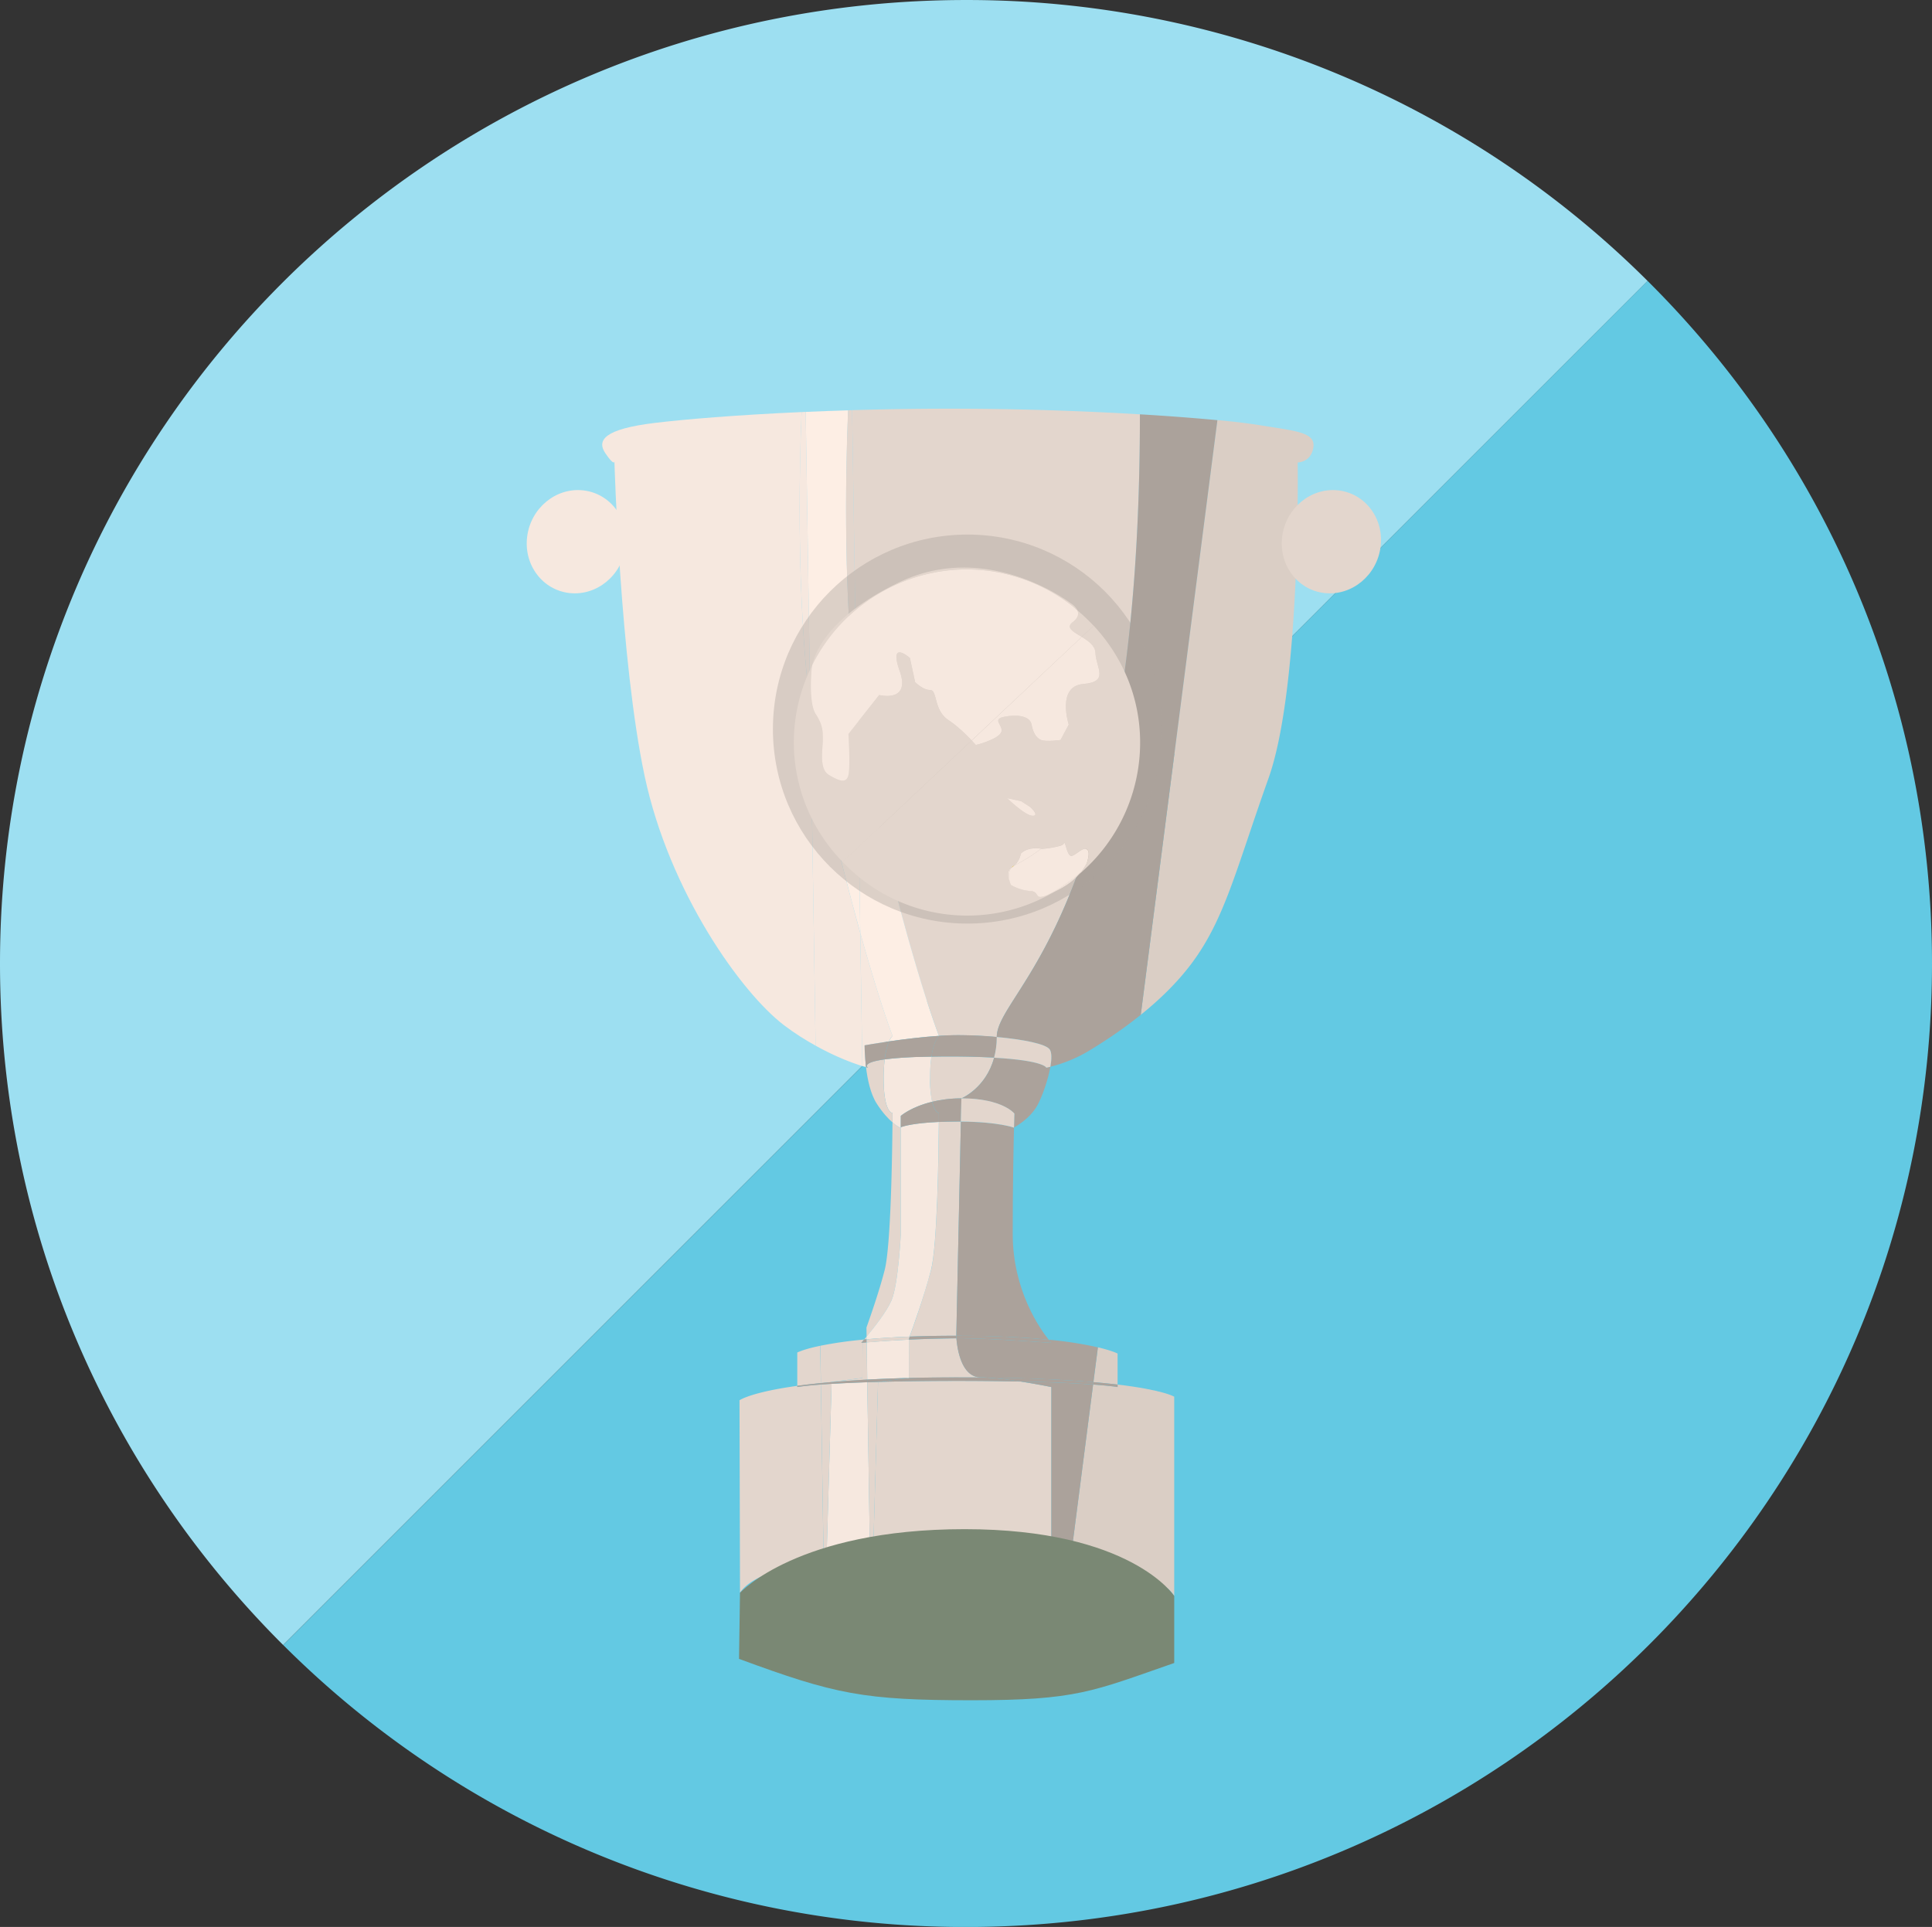<svg xmlns="http://www.w3.org/2000/svg" width="135.137" height="134.81" viewBox="0 0 35.755 35.668"><rect x="0" y="0" width="35.755" height="35.668" fill="#333333" stroke="none"/><defs><clipPath clipPathUnits="userSpaceOnUse" id="a"><path d="M189.331 965.049h20.399V944.65h-20.399z"/></clipPath></defs><path d="M17.877 0C8.004 0 0 7.985 0 17.834c0 4.927 2.003 9.387 5.24 12.615L30.492 5.2A17.841 17.841 0 0017.877 0" fill="#9ddff1"/><path d="M30.491 5.199l-25.25 25.25a17.843 17.843 0 0012.636 5.22c9.874 0 17.878-7.985 17.878-17.835 0-4.938-2.013-9.406-5.264-12.635" fill="#63c9e3"/><path d="M16.12 14.657c.744 3.213 1.257 4.517 1.257 4.517.12-.007.24-.012.35-.012.233 0 .483.012.72.034 0-.867 2.649-2.171 2.649-11.527a59.652 59.652 0 00-5.326-.077l.086 5.52c.066.538.152 1.061.265 1.545" fill="#e3d6cd"/><path d="M15.261 14.657c.25 1.08.473 1.94.66 2.611l-.065-4.157c-.246-2.006-.213-4.233-.16-5.516-.272.008-.534.018-.785.029l.085 5.487c.067.539.153 1.062.265 1.546" fill="#fdeee4"/><path d="M14.835 7.627c-1.21.054-2.162.134-2.717.201-.934.113-1.08.32-.913.564.166.244.166.15.166.15s.104 3.684.56 5.827c.457 2.142 1.786 4.003 2.575 4.605.202.154.401.278.588.381l-.098-6.244c-.244-1.99-.213-4.196-.161-5.484" fill="#f6e8df"/><path d="M24.306 8.28c.042-.283-.332-.302-1.017-.414a12.132 12.132 0 00-.759-.09l-1.418 11.008c.32-.257.653-.57.931-.938.623-.827.83-1.748 1.433-3.44.602-1.691.54-5.846.54-5.846s.249 0 .29-.28" fill="#dacec5"/><path d="M17.238 19.558a2.696 2.696 0 00-.026.397c0 .204.016.344.039.44a2.28 2.28 0 01.54-.064s.455-.188.607-.754a15.435 15.435 0 00-1.16-.017" fill="#e3d6cd"/><path d="M17.377 19.174s-.092.074-.139.384c.091 0 .188-.003.293-.003.353 0 .636.008.867.021.03-.112.05-.238.05-.382a8.134 8.134 0 00-.72-.034c-.111 0-.23.005-.35.013" fill="#aba29b"/><path d="M17.376 20.767c-.004.546-.027 2.284-.145 2.743a14.802 14.802 0 01-.397 1.23c.258-.01.543-.015.864-.015l.085-3.965h-.056c-.133 0-.247.004-.35.008M15.992 24.794c.015 0 .031-.003.046-.004v-.05l-.045.054" fill="#e3d6cd"/><path d="M17.377 20.602v.165c.104-.004.218-.008.352-.008h.055l.009-.429c-.213 0-.39.027-.541.063.049.209.126.208.126.208" fill="#aba29b"/><path d="M20.683 25.628v-.574s-.098-.053-.364-.115l-.083.644c.166.014.314.03.447.045" fill="#dacec5"/><path d="M15.18 24.91c-.317.066-.425.125-.425.125v.617c.13-.018.276-.035.436-.052zM16.04 24.848l-.077.006-.004.652-.57.073v.003c.197-.017.416-.032.66-.045zM16.82 25.506h-.004c.277-.006.576-.01.903-.01.188 0 .367 0 .539.003-.038-.004-.074-.004-.107-.004-.368 0-.438-.557-.451-.723-.314.004-.615.012-.878.025zM15.963 24.797v.032l.03-.035-.03.003" fill="#e3d6cd"/><path d="M16.822 24.772v.025c.263-.013.565-.023.879-.025-.004-.029-.004-.047-.004-.047-.32 0-.606.006-.864.016a3.31 3.31 0 01-.011.031M16.038 24.79c-.015 0-.03.004-.046.004-.012.014-.02.025-.03.035v.025c.017 0 .043-.003.077-.007z" fill="#aba29b"/><path d="M20.23 25.628l-.426 3.307c1.665.052 1.927.606 1.927.606v-3.688s-.193-.123-1.048-.225v.046s-.119-.022-.453-.046" fill="#dacec5"/><path d="M18.89 25.572a59.667 59.667 0 00-2.64.007l-.096 3.343c.441-.01.957-.015 1.565-.015.69 0 1.262.007 1.738.018v-3.25s-.26-.054-.568-.102M14.755 25.674v-.022c-.867.12-1.069.267-1.069.267l.009 3.564s.243-.478 1.548-.533l-.051-3.321a4.677 4.677 0 00-.437.045" fill="#e3d6cd"/><path d="M15.39 25.615l-.097 3.333c.236-.01.504-.018.81-.025l-.053-3.338a24.1 24.1 0 00-.66.03" fill="#f6e8df"/><path d="M16.817 25.507l-.567.072a57.076 57.076 0 012.64-.006 6.468 6.468 0 00-.632-.074c-.172-.004-.35-.004-.539-.004-.327 0-.625.004-.902.011M15.192 25.628v-.027c-.16.015-.308.033-.437.05v.023s.115-.022.437-.046M15.39 25.582v.033c.175-.01.394-.02.662-.03v-.05c-.244.014-.462.03-.66.047M20.23 25.628c.334.024.453.046.453.046v-.046c-.132-.015-.281-.03-.447-.045zM21.096 7.67c0 9.354-2.649 10.659-2.649 11.525.486.044.91.128.98.23.039.056.037.177.012.321a2.64 2.64 0 00.694-.284c.207-.125.581-.357.979-.678L22.53 7.777a42.283 42.283 0 00-1.434-.108" fill="#aba29b"/><path d="M18.398 19.578c-.152.565-.606.754-.606.754.763 0 .98.281.98.281l-.006.257c.018-.01.292-.157.433-.411.09-.166.198-.471.24-.713-.046.012-.074.017-.074.017s-.038-.132-.967-.185" fill="#aba29b"/><path d="M19.427 19.425c-.07-.102-.494-.186-.98-.23 0 .144-.02.27-.05.383.93.052.967.185.967.185l.075-.017c.025-.144.027-.265-.012-.321" fill="#e3d6cd"/><path d="M17.783 20.76l-.085 3.965c.724 0 1.282.03 1.71.073-.16-.2-.666-.912-.666-1.957 0-.862.015-1.6.024-1.971l-.004.003s-.278-.106-.98-.111" fill="#aba29b"/><path d="M17.792 20.332l-.01.428c.702.006.98.112.98.112l.004-.004.007-.256s-.218-.282-.981-.282" fill="#e3d6cd"/><path d="M17.792 24.772H17.7c.013.166.082.723.45.723.033 0 .07 0 .107.004.843.01 1.488.043 1.978.085l.083-.645a7.025 7.025 0 00-.911-.141l.049.059s-1.136-.085-1.665-.085" fill="#aba29b"/><path d="M17.7 24.772h.092c.53 0 1.665.084 1.665.084s-.02-.02-.05-.058a17.498 17.498 0 00-1.71-.073s0 .019.004.047M18.89 25.572c.306.049.567.102.567.102v3.251l.347.01.426-3.307c-.278-.02-.707-.042-1.34-.056" fill="#aba29b"/><path d="M20.23 25.628l.006-.045a27.202 27.202 0 00-1.978-.084c.186.01.42.04.632.073.633.013 1.062.035 1.34.056" fill="#aba29b"/><path d="M16.5 24.067c.124-.296.17-1.212.17-1.212v-1.99a.345.345 0 00-.015.007s-.054-.024-.138-.097c-.005.554-.028 2.278-.145 2.735-.095.369-.248.813-.337 1.064l.003.166c.135-.162.374-.464.462-.673M15.856 13.111l-.086-5.518a.53.53 0 00-.075.003c-.052 1.283-.086 3.51.161 5.516" fill="#e3d6cd"/><path d="M16.453 19.276c.262-.038.601-.081.924-.102 0 0-.513-1.304-1.257-4.516a15.18 15.18 0 01-.264-1.547l.065 4.157c.37 1.327.597 1.906.597 1.906s-.03.024-.065.102" fill="#fdeee4"/><path d="M16.353 19.955c0 .65.165.647.165.647v.173a.632.632 0 00.138.097s.005-.004.015-.007v-.21s.19-.167.58-.261a1.96 1.96 0 01-.038-.439c0-.163.01-.293.026-.396a7.46 7.46 0 00-.866.05 2.84 2.84 0 00-.02.346" fill="#f6e8df"/><path d="M16.372 19.609c.18-.025.451-.045.866-.05.047-.31.139-.385.139-.385-.322.02-.662.064-.924.102-.029.066-.06.171-.08.333" fill="#aba29b"/><path d="M16.67 22.855s-.046.916-.17 1.212c-.088.208-.328.511-.463.673v.05c.227-.02.491-.038.796-.05.054-.144.274-.751.397-1.23.119-.46.141-2.197.145-2.743-.466.02-.655.079-.705.098z" fill="#f6e8df"/><path d="M16.67 20.865c.05-.02.24-.077.706-.098v-.165s-.077 0-.126-.208c-.39.094-.58.262-.58.262z" fill="#aba29b"/><path d="M16.05 25.536c.233-.012.487-.023.767-.03h.003l.004-.709a21.79 21.79 0 00-.783.05z" fill="#f6e8df"/><path d="M16.04 24.848c.14-.012.425-.034.782-.051v-.025l.012-.031c-.305.011-.57.028-.796.05zM16.05 25.585l.052 3.338h.052l.096-3.343c-.07.004-.135.004-.2.007" fill="#e3d6cd"/><path d="M16.05 25.536v.05c.064-.004.129-.005.2-.007l.566-.073c-.28.007-.534.018-.767.03" fill="#aba29b"/><path d="M14.997 13.111l-.086-5.487c-.026 0-.05.003-.076.003-.051 1.288-.083 3.495.162 5.484M15.92 17.268a61.011 61.011 0 01-.659-2.61 15.057 15.057 0 01-.264-1.547l.097 6.244c.384.214.708.33.865.378z" fill="#f6e8df"/><path d="M15.39 25.582v-.004l.57-.072.004-.652c-.014 0-.024.003-.024.003l.024-.028v-.031a7.36 7.36 0 00-.782.112l.01.691.2-.019" fill="#e3d6cd"/><path d="M15.939 24.856s.01 0 .024-.003v-.026l-.024.028" fill="#aba29b"/><path d="M15.192 25.628l.052 3.322c.016 0 .033 0 .05-.004l.096-3.332-.198.013" fill="#e3d6cd"/><path d="M15.191 25.6v.028l.199-.013v-.033l-.2.018" fill="#aba29b"/><path d="M16.001 19.35s.186-.035.453-.074a.288.288 0 01.064-.102s-.227-.58-.597-1.906l.038 2.465.068.02C16 19.529 16 19.349 16 19.349" fill="#f6e8df"/><path d="M16.353 19.955c0-.138.008-.251.02-.346-.447.061-.31.154-.31.154l-.036-.01c.027.226.083.497.2.677.11.171.213.279.29.345v-.173s-.165.003-.165-.647" fill="#e3d6cd"/><path d="M16.372 19.609c.02-.162.052-.267.081-.333-.266.04-.452.073-.452.073s0 .18.026.404l.036.01s-.137-.093.31-.154" fill="#aba29b"/><path d="M17.85 28.305c-3.087 0-4.155 1.178-4.155 1.178l-.018 1.223c1.778.655 2.301.766 4.307.766 1.943 0 2.229-.162 3.747-.69v-1.24s-.793-1.237-3.88-1.237" fill="#7a8874"/><path d="M23.729 9.932c-.067.525.286.993.79 1.046.502.052.964-.33 1.031-.856.067-.525-.286-.993-.789-1.046-.503-.053-.965.33-1.032.856" fill="#e3d6cd"/><path d="M9.756 9.932c-.067.525.286.993.79 1.046.502.052.964-.33 1.032-.856.067-.525-.286-.993-.79-1.046-.503-.053-.965.33-1.032.856" fill="#f6e8df"/><g clip-path="url(#a)" opacity=".4" fill="#aba29b" transform="matrix(.353 0 0 -.353 -52.53 350.557)"><path d="M209.73 954.85c0-5.633-4.566-10.2-10.2-10.2-5.632 0-10.198 4.567-10.198 10.2 0 5.633 4.566 10.199 10.199 10.199s10.199-4.566 10.199-10.2"/></g><path d="M19.855 11.514c-.14.104.008.178.165.275l.219-.206a3.26 3.26 0 00-.3-.285c.027.06.022.136-.084.216M17.55 13.327c-.277-.185-.198-.555-.337-.555-.138 0-.278-.148-.278-.148l-.095-.444s-.398-.351-.19.242c.209.593-.379.443-.379.443l-.569.721s.038.593 0 .76c-.038.166-.17.11-.36 0-.19-.112-.114-.482-.114-.65 0-.167 0-.276-.133-.48-.132-.203-.077-.794-.077-.794s0-.042.015-.112a3.184 3.184 0 00-.342 1.434 3.172 3.172 0 00.904 2.21l2.389-2.249a2.674 2.674 0 00-.434-.378" fill="#e3d6cd"/><path d="M19.111 15.1c-.137 0-.474-.327-.474-.327l.262.057.165.106s.184.164.047.164m.91-3.311c.12.074.246.162.25.288.012.289.268.543-.227.584-.494.042-.265.752-.265.752l-.152.284s-.265.037-.36 0c-.095-.038-.152-.148-.176-.284-.024-.137-.203-.197-.487-.15-.285.047 0 .175-.082.305-.08.13-.462.222-.462.222l-.077-.085-2.388 2.248a3.17 3.17 0 003.918.554 1.315 1.315 0 01-.206.084.215.215 0 01-.053.009h-.003c-.042 0-.051-.027-.068-.053a.101.101 0 00-.015-.019l-.006-.005a.107.107 0 00-.028-.018c-.003 0-.005 0-.007-.003a.176.176 0 00-.05-.01.846.846 0 01-.264-.062c-.066-.027-.105-.052-.105-.052s-.124-.235.012-.318l.023-.025.032-.018c.1-.094.118-.219.118-.219.142-.142.392-.088.392-.088s.053-.004.12-.012a1.673 1.673 0 00.21-.042c.039-.013.067-.028.074-.046.029-.07.057.27.157.228a.34.34 0 00.037-.02c.087-.05.17-.137.233-.097.044.029.033.117.019.18a.693.693 0 01-.019.065s-.036.096-.15.22a3.195 3.195 0 001.134-2.444c0-.84-.331-1.592-.86-2.161zM17.896 10.539c.74 0 1.412.26 1.954.682.031.024.059.052.09.077-.035-.079-.126-.133-.126-.133s-1.533-1.178-3.176-.385c-1.285.621-1.55 1.274-1.605 1.53a3.203 3.203 0 012.863-1.771" fill="#e3d6cd"/><path d="M18.06 13.79s.381-.093.462-.222c.081-.13-.203-.258.081-.304.285-.048.464.012.488.149.024.136.081.246.176.284.095.037.36 0 .36 0l.152-.284s-.229-.71.266-.752c.493-.041.238-.295.227-.584-.005-.126-.131-.214-.252-.288l-2.036 1.917c.047.05.076.084.076.084" fill="#f6e8df"/><path d="M15.096 13.216c.132.204.132.313.132.48 0 .168-.076.538.114.649.19.111.322.166.36 0 .038-.167 0-.759 0-.759l.569-.721s.588.15.38-.443c-.21-.594.189-.242.189-.242l.095.444s.14.148.279.148c.138 0 .06.37.336.555.181.122.343.282.433.378l2.037-1.916c-.157-.097-.305-.17-.165-.275.106-.08.111-.155.084-.216-.03-.025-.058-.053-.09-.078a3.172 3.172 0 00-1.953-.681 3.203 3.203 0 00-2.863 1.77c-.015.071-.015.113-.015.113s-.055.59.078.794M19.063 14.936l-.164-.106-.262-.057s.337.327.474.327c.137 0-.048-.164-.048-.164M19.541 16.493c.205-.1.337-.21.425-.305a3.22 3.22 0 01-.453.319l.028-.014" fill="#f6e8df"/><path d="M18.813 16.431c-.066-.027-.105-.052-.105-.052s.04.025.105.052M19.134 16.505c-.004 0-.005 0-.007-.003.004 0 .005 0 .007.003M19.614 15.658c.04-.013.068-.028.075-.046-.007.018-.036.033-.075.046M19.306 16.591" fill="#fbda33"/><path d="M18.72 16.062c-.136.083-.012.317-.012.317s-.09-.195.011-.317" fill="#f6e8df"/><path d="M18.813 16.431a.856.856 0 010 0M19.183 16.547c.017.026.026.052.068.053-.042 0-.051-.027-.068-.053M19.162 16.523l.006.005-.006-.005" fill="#fbda33"/><path d="M20.016 16.13c-.19.169-.4.312-.626.432a1.248 1.248 0 00.123-.056c.16-.093.312-.199.452-.318.115-.124.15-.218.15-.22 0 0-.026.069-.1.162M19.285 15.712s.053-.004.12-.013c-.067.009-.12.013-.12.013s-.25-.055-.392.088c0 0-.018.125-.117.218.172-.088.336-.19.489-.306h.02" fill="#f6e8df"/><path d="M19.307 16.591zM20.116 15.723c.044.028.033.117.019.18.014-.063.025-.152-.02-.18-.061-.04-.145.047-.232.097.087-.05.17-.137.233-.097M19.127 16.503" fill="#fbda33"/><path d="M20.116 15.968s.01-.028.019-.066c-.01.038-.02.066-.02.066zM18.775 16.018c-.01.006-.02.013-.032.018l-.024.026a.35.35 0 00.056-.044" fill="#fbda33"/><path d="M20.016 16.13c.073-.093.099-.16.1-.162 0 0 .01-.028.018-.065.015-.063.026-.151-.018-.18-.062-.04-.146.047-.233.098a.287.287 0 01-.037.019c-.1.043-.128-.298-.157-.228-.007.018-.036.034-.075.046a1.81 1.81 0 01-.329.054h-.02a3.182 3.182 0 01-.49.307.338.338 0 01-.056.043c-.102.123-.011.318-.011.318s.039.025.105.052a.86.86 0 00.263.062c.022 0 .038.005.051.01.004 0 .005 0 .007.003a.1.1 0 01.028.018c.004 0 .004.004.006.005.006.006.01.013.015.02.017.025.026.05.068.052h.004c.013 0 .03-.004.052-.008a.708.708 0 00.084-.03c.226-.12.436-.263.626-.432" fill="#f6e8df"/></svg>
